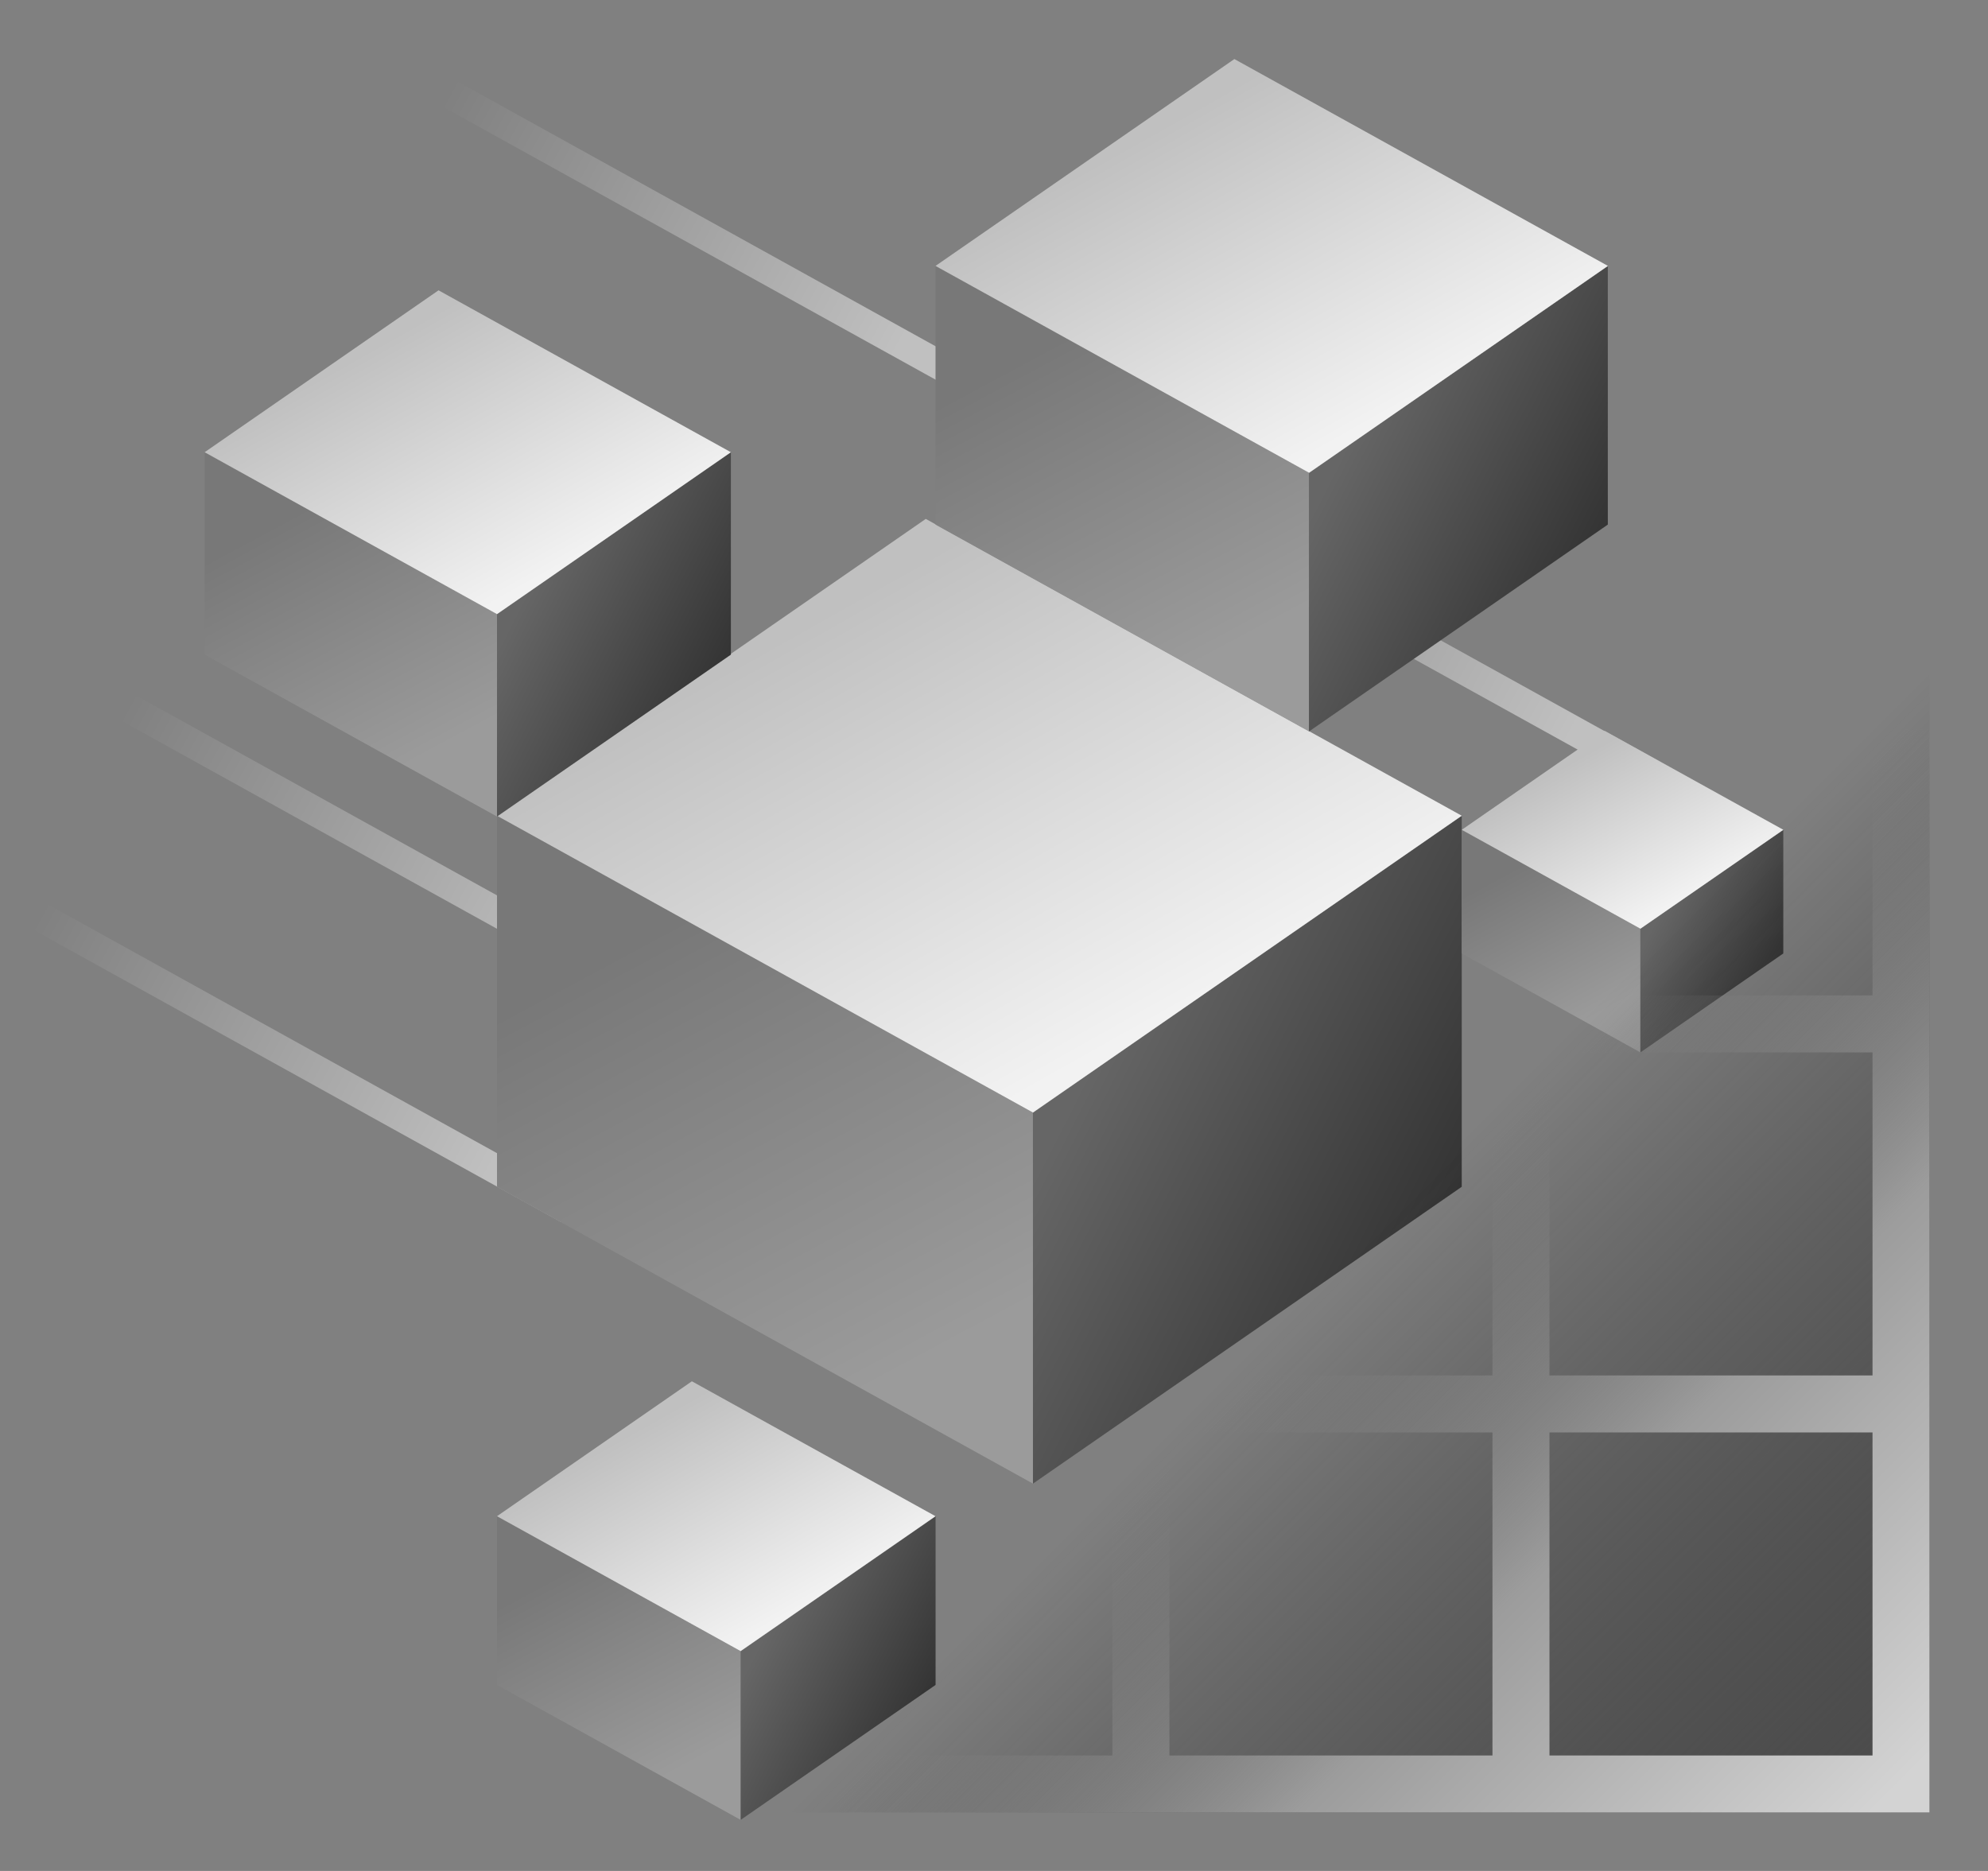 <svg width="68" height="64" viewBox="0 0 68 64" fill="none" xmlns="http://www.w3.org/2000/svg">
<rect x="0" y="0" width="68" height="64" fill="#808080" stroke="none"/>
<path opacity="0.5" d="M15 3L33.437 13.211" stroke="url(#paint0_linear_19342_15433)"/>
<path opacity="0.5" d="M1 31.156L19.437 41.368" stroke="url(#paint1_linear_19342_15433)"/>
<path opacity="0.5" d="M4 24L22.437 34.211" stroke="url(#paint2_linear_19342_15433)"/>
<path opacity="0.5" d="M38 16.229L56.437 26.44" stroke="url(#paint3_linear_19342_15433)" stroke-linecap="round"/>
<path d="M35.333 38.059L17 27.905V40.597L35.333 50.751V38.059Z" fill="url(#paint4_linear_19342_15433)"/>
<path d="M49.999 40.597L35.332 50.751V38.059L49.999 27.905V40.597Z" fill="url(#paint5_linear_19342_15433)"/>
<path d="M31.666 17.75L17 27.904L35.333 38.057L50 27.904L31.666 17.75Z" fill="url(#paint6_linear_19342_15433)"/>
<path d="M44.778 16.176L32 9.099V17.945L44.778 25.022V16.176Z" fill="url(#paint7_linear_19342_15433)"/>
<path d="M54.996 17.945L44.773 25.022V16.176L54.996 9.099V17.945Z" fill="url(#paint8_linear_19342_15433)"/>
<path d="M42.222 2.02L32 9.096L44.778 16.173L55 9.096L42.222 2.02Z" fill="url(#paint9_linear_19342_15433)"/>
<path d="M25.333 56.483L17 51.868V57.637L25.333 62.252V56.483Z" fill="url(#paint10_linear_19342_15433)"/>
<path d="M32.002 57.637L25.336 62.252V56.483L32.002 51.868V57.637Z" fill="url(#paint11_linear_19342_15433)"/>
<path d="M23.666 47.25L17 51.865L25.333 56.48L31.999 51.865L23.666 47.25Z" fill="url(#paint12_linear_19342_15433)"/>
<path d="M17 21.009L7 15.471V22.394L17 27.932V21.009Z" fill="url(#paint13_linear_19342_15433)"/>
<path d="M25 22.394L17 27.932V21.009L25 15.471V22.394Z" fill="url(#paint14_linear_19342_15433)"/>
<path d="M15 9.931L7 15.469L17 21.008L25 15.469L15 9.931Z" fill="url(#paint15_linear_19342_15433)"/>
<path d="M56.111 31.769L50 28.385V32.615L56.111 36V31.769Z" fill="url(#paint16_linear_19342_15433)"/>
<path d="M60.998 32.615L56.109 36V31.769L60.998 28.385V32.615Z" fill="url(#paint17_linear_19342_15433)"/>
<path d="M54.889 25L50 28.385L56.111 31.769L61 28.385L54.889 25Z" fill="url(#paint18_linear_19342_15433)"/>
<path d="M27 62L66 62L66 23L27 62Z" fill="url(#paint19_linear_19342_15433)"/>
<path fill-rule="evenodd" clip-rule="evenodd" d="M66 24.95L66 62L28.625 62L28.625 60.05L38.05 60.05L38.05 49L29.275 49L29.275 47.05L38.05 47.05L38.05 36L29.6 36L29.6 34.05L38.05 34.05L38.05 24.95L40 24.95L40 34.05L51.05 34.05L51.05 24.95L53 24.95L53 34.05L64.05 34.05L64.05 24.95L66 24.95ZM64.05 36L53 36L53 47.05L64.05 47.05L64.05 36ZM64.05 49L53 49L53 60.05L64.05 60.05L64.05 49ZM51.05 60.05L51.05 49L40 49L40 60.05L51.05 60.05ZM40 47.05L51.05 47.05L51.05 36L40 36L40 47.05Z" fill="url(#paint20_linear_19342_15433)"/>
<defs>
<linearGradient id="paint0_linear_19342_15433" x1="15.188" y1="3.25" x2="30.688" y2="11.75" gradientUnits="userSpaceOnUse">
<stop stop-color="white" stop-opacity="0"/>
<stop offset="1" stop-color="white"/>
</linearGradient>
<linearGradient id="paint1_linear_19342_15433" x1="1.188" y1="31.406" x2="16.688" y2="39.906" gradientUnits="userSpaceOnUse">
<stop stop-color="white" stop-opacity="0"/>
<stop offset="1" stop-color="white"/>
</linearGradient>
<linearGradient id="paint2_linear_19342_15433" x1="4.188" y1="24.25" x2="19.688" y2="32.75" gradientUnits="userSpaceOnUse">
<stop stop-color="white" stop-opacity="0"/>
<stop offset="1" stop-color="white"/>
</linearGradient>
<linearGradient id="paint3_linear_19342_15433" x1="38.188" y1="16.479" x2="53.688" y2="24.979" gradientUnits="userSpaceOnUse">
<stop stop-color="white" stop-opacity="0"/>
<stop offset="1" stop-color="white"/>
</linearGradient>
<linearGradient id="paint4_linear_19342_15433" x1="17" y1="34.783" x2="25.157" y2="50.004" gradientUnits="userSpaceOnUse">
<stop stop-color="#787878"/>
<stop offset="1" stop-color="#9B9B9B"/>
</linearGradient>
<linearGradient id="paint5_linear_19342_15433" x1="39.548" y1="32.051" x2="51.529" y2="38.163" gradientUnits="userSpaceOnUse">
<stop stop-color="#666666"/>
<stop offset="1" stop-color="#333333"/>
</linearGradient>
<linearGradient id="paint6_linear_19342_15433" x1="24.201" y1="23.26" x2="32.872" y2="38.672" gradientUnits="userSpaceOnUse">
<stop stop-color="#C0C0C0"/>
<stop offset="1" stop-color="#F2F2F2"/>
</linearGradient>
<linearGradient id="paint7_linear_19342_15433" x1="32" y1="13.892" x2="37.685" y2="24.501" gradientUnits="userSpaceOnUse">
<stop stop-color="#787878"/>
<stop offset="1" stop-color="#9B9B9B"/>
</linearGradient>
<linearGradient id="paint8_linear_19342_15433" x1="47.712" y1="11.988" x2="56.062" y2="16.248" gradientUnits="userSpaceOnUse">
<stop stop-color="#666666"/>
<stop offset="1" stop-color="#333333"/>
</linearGradient>
<linearGradient id="paint9_linear_19342_15433" x1="37.019" y1="5.86" x2="43.062" y2="16.602" gradientUnits="userSpaceOnUse">
<stop stop-color="#C0C0C0"/>
<stop offset="1" stop-color="#F2F2F2"/>
</linearGradient>
<linearGradient id="paint10_linear_19342_15433" x1="17" y1="54.994" x2="20.707" y2="61.913" gradientUnits="userSpaceOnUse">
<stop stop-color="#787878"/>
<stop offset="1" stop-color="#9B9B9B"/>
</linearGradient>
<linearGradient id="paint11_linear_19342_15433" x1="27.252" y1="53.753" x2="32.698" y2="56.53" gradientUnits="userSpaceOnUse">
<stop stop-color="#666666"/>
<stop offset="1" stop-color="#333333"/>
</linearGradient>
<linearGradient id="paint12_linear_19342_15433" x1="20.273" y1="49.755" x2="24.214" y2="56.759" gradientUnits="userSpaceOnUse">
<stop stop-color="#C0C0C0"/>
<stop offset="1" stop-color="#F2F2F2"/>
</linearGradient>
<linearGradient id="paint13_linear_19342_15433" x1="7" y1="19.222" x2="11.449" y2="27.525" gradientUnits="userSpaceOnUse">
<stop stop-color="#787878"/>
<stop offset="1" stop-color="#9B9B9B"/>
</linearGradient>
<linearGradient id="paint14_linear_19342_15433" x1="19.3" y1="17.732" x2="25.835" y2="21.066" gradientUnits="userSpaceOnUse">
<stop stop-color="#666666"/>
<stop offset="1" stop-color="#333333"/>
</linearGradient>
<linearGradient id="paint15_linear_19342_15433" x1="10.928" y1="12.936" x2="15.658" y2="21.343" gradientUnits="userSpaceOnUse">
<stop stop-color="#C0C0C0"/>
<stop offset="1" stop-color="#F2F2F2"/>
</linearGradient>
<linearGradient id="paint16_linear_19342_15433" x1="50" y1="30.677" x2="52.719" y2="35.751" gradientUnits="userSpaceOnUse">
<stop stop-color="#787878"/>
<stop offset="1" stop-color="#9B9B9B"/>
</linearGradient>
<linearGradient id="paint17_linear_19342_15433" x1="57.515" y1="29.767" x2="61.508" y2="31.804" gradientUnits="userSpaceOnUse">
<stop stop-color="#666666"/>
<stop offset="1" stop-color="#333333"/>
</linearGradient>
<linearGradient id="paint18_linear_19342_15433" x1="52.4" y1="26.837" x2="55.291" y2="31.974" gradientUnits="userSpaceOnUse">
<stop stop-color="#C0C0C0"/>
<stop offset="1" stop-color="#F2F2F2"/>
</linearGradient>
<linearGradient id="paint19_linear_19342_15433" x1="46.5" y1="42.5" x2="66" y2="62" gradientUnits="userSpaceOnUse">
<stop stop-color="#1A1A1A" stop-opacity="0"/>
<stop offset="1" stop-color="#4B4B4B"/>
</linearGradient>
<linearGradient id="paint20_linear_19342_15433" x1="65.025" y1="61.025" x2="43.575" y2="39.575" gradientUnits="userSpaceOnUse">
<stop stop-color="#D3D3D3"/>
<stop offset="0.458" stop-color="#9C9C9C"/>
<stop offset="0.839" stop-color="#7C7C7C" stop-opacity="0"/>
</linearGradient>
</defs>
</svg>
